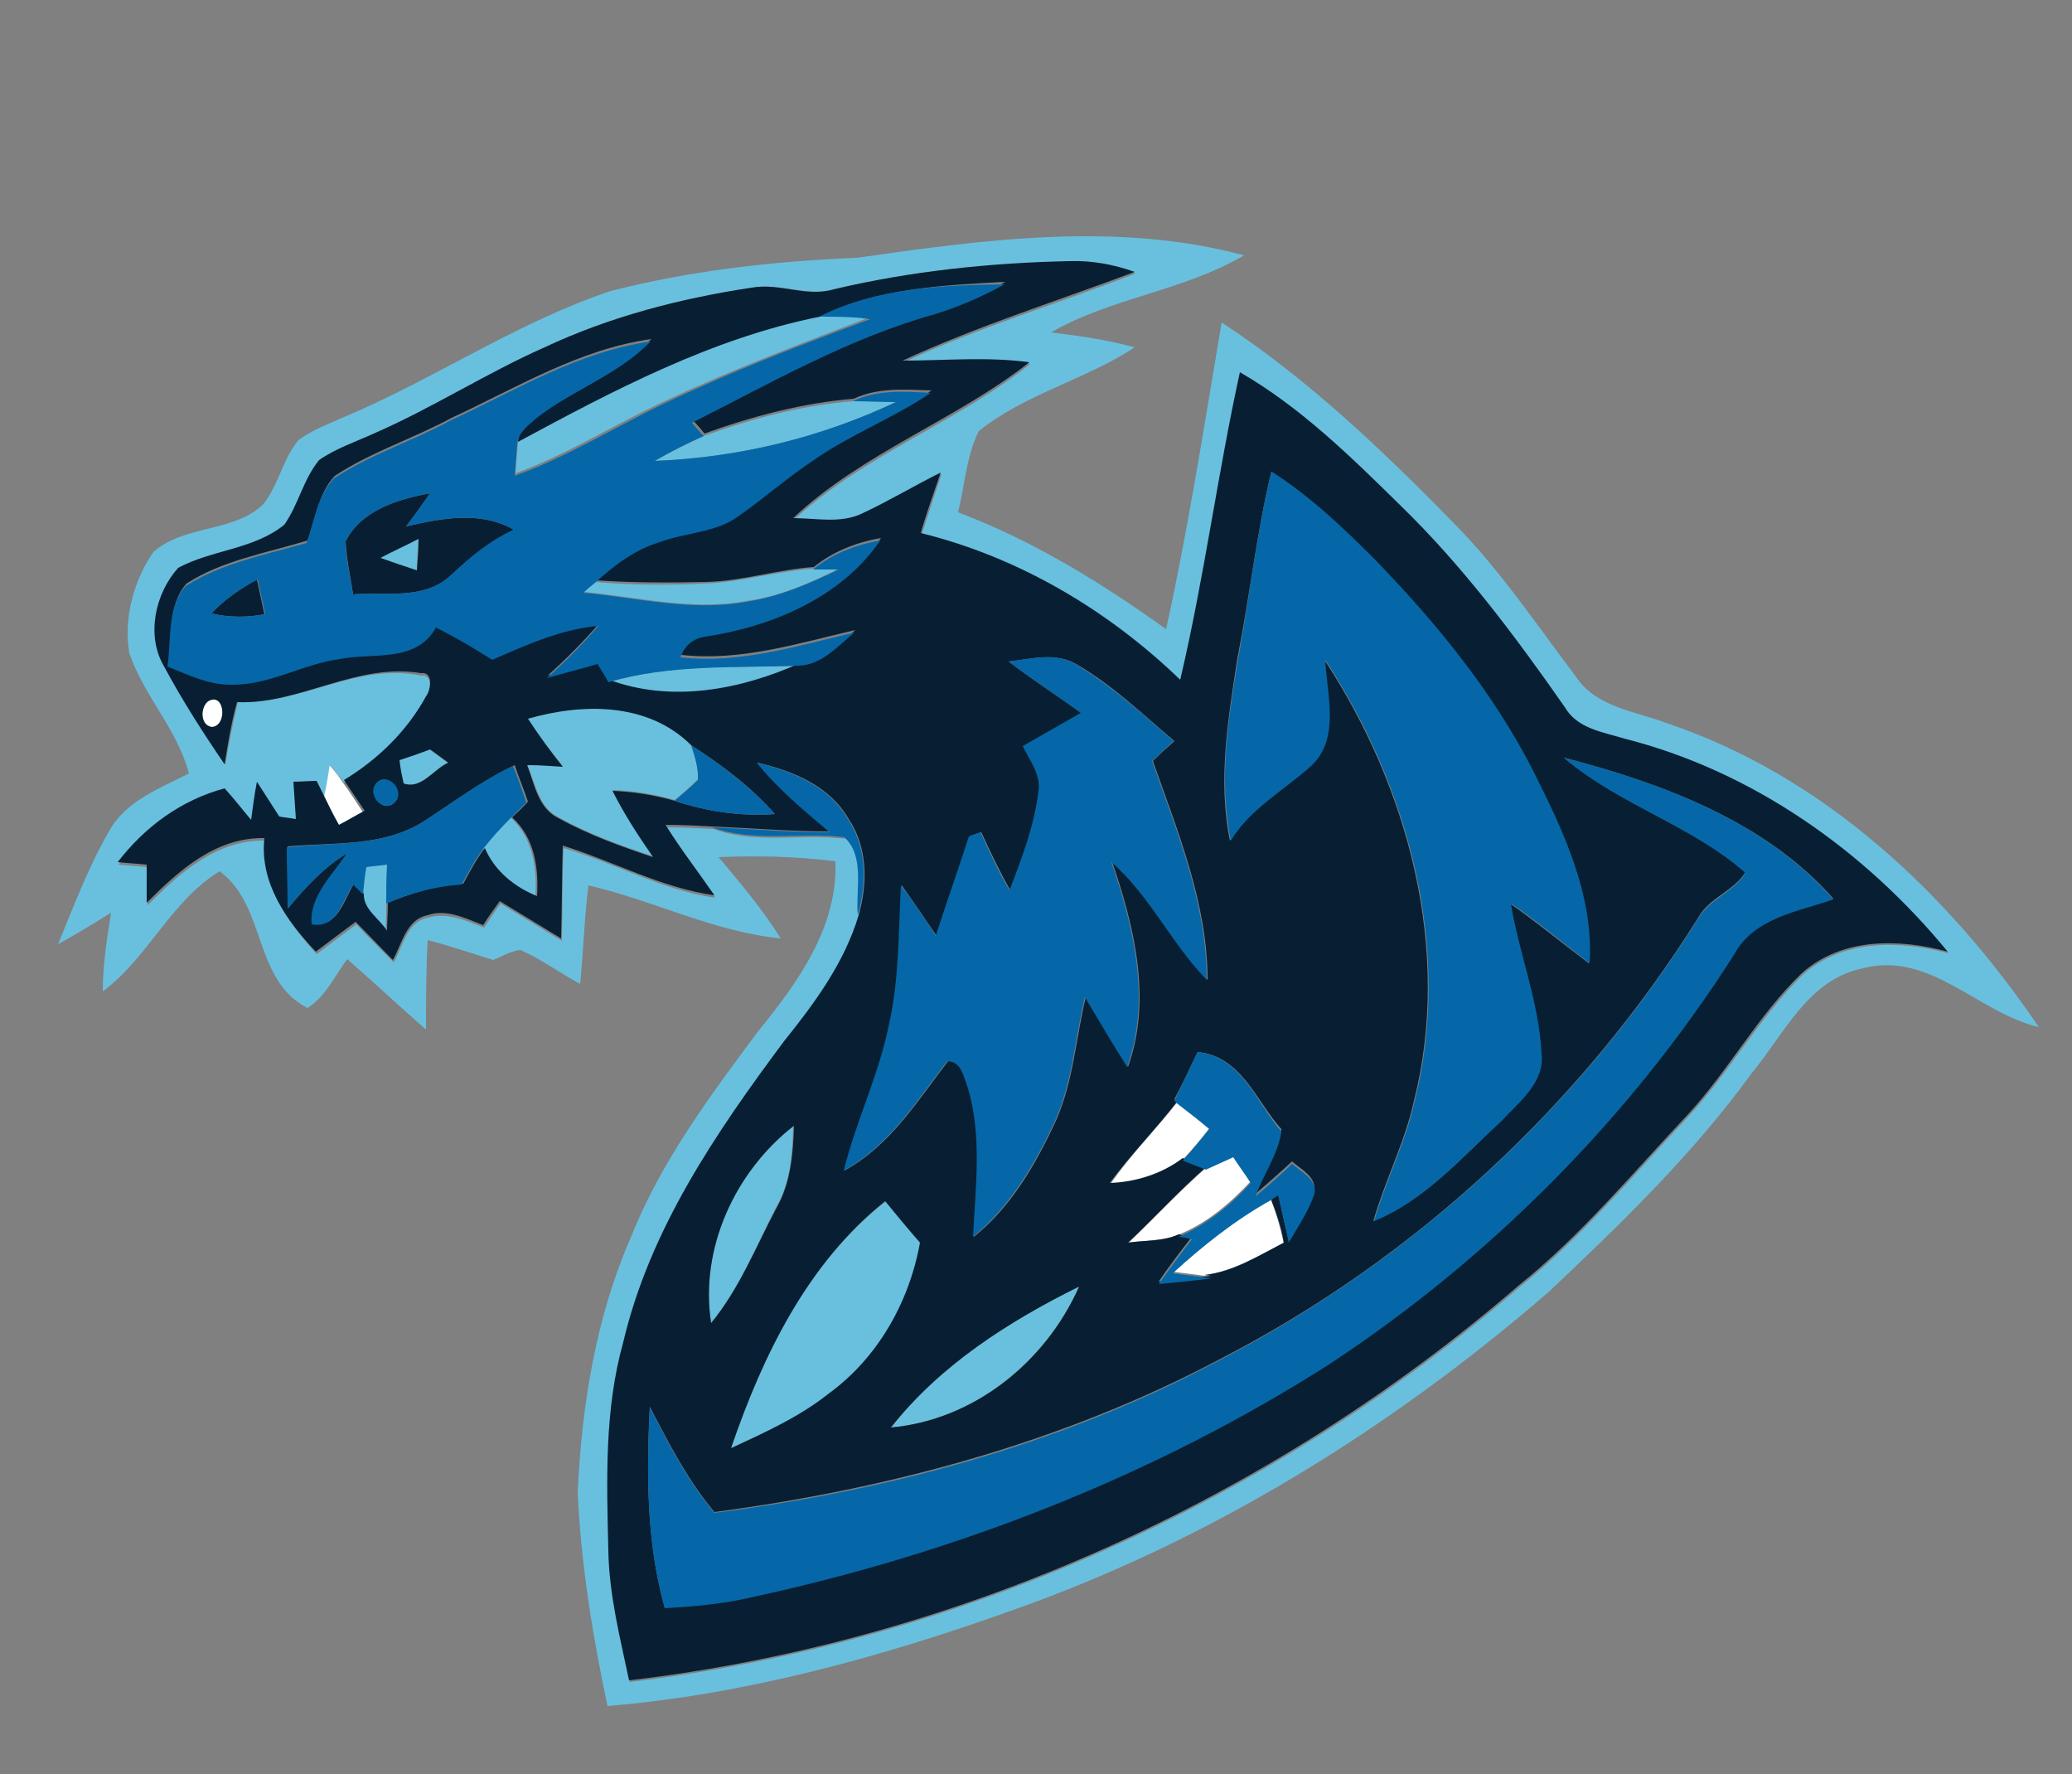 <?xml version="1.0" encoding="utf-8"?>
<!-- Generator: Adobe Illustrator 26.0.3, SVG Export Plug-In . SVG Version: 6.00 Build 0)  -->
<svg version="1.1" id="Layer_1" xmlns="http://www.w3.org/2000/svg" xmlns:xlink="http://www.w3.org/1999/xlink" x="0px" y="0px"
	 viewBox="0 0 250 214" style="enable-background:new 0 0 250 214;" xml:space="preserve">
<rect x="0" y="0" width="250" height="214" fill="#808080" stroke="none"/>
<style type="text/css">
	.st0{fill:#FFFFFF;}
	.st1{fill:#69C0DE;}
	.st2{fill:#081F33;}
	.st3{fill:#0567A7;}
</style>
<g id="_x23_ffffffff">
	<path class="st0" d="M25.1,84.6c2-1.2,2.4,2.9,0.5,3.1C24.1,87.5,24.1,85.3,25.1,84.6z"/>
	<path class="st0" d="M39.6,92.1c0.6,0.7,1.2,1.4,1.7,2.2c0.9,1.2,1.7,2.5,2.5,3.7c-0.8,0.4-2.3,1.2-3.1,1.7
		c-0.6-1.2-1.2-2.5-1.9-3.7C39.2,94.7,39.4,93.4,39.6,92.1z"/>
	<path class="st0" d="M142.1,132.9c1.3,1,2.6,2,3.9,3.1c-1,1.3-2.1,2.6-3.2,3.8c-2.5,1.9-5.7,2.9-8.8,3
		C136.5,139.2,139.5,136.2,142.1,132.9z"/>
	<path class="st0" d="M145.6,140.8c1.1-0.5,2.2-1,3.3-1.5c0.5,0.8,1.5,2.3,2.1,3.1c-2.5,2.7-5.3,5.1-8.7,6.5c-1.9,0.8-4.1,0.7-6.1,1
		C139.3,146.9,142.3,143.7,145.6,140.8z"/>
	<path class="st0" d="M141.5,153.4c3.6-3.3,7.5-6.4,11.8-8.8c0.7,1.8,1.2,3.5,1.6,5.4c-3.1,1.5-6.1,3.5-9.6,3.9
		C144,153.7,142.8,153.6,141.5,153.4z"/>
</g>
<g id="_x23_69c0deff">
	<path class="st1" d="M103.4,31.1c15.4-2.2,31.4-4.4,46.7-0.3c-7.3,4.3-16,5.1-23.3,9.3c3.4,0.4,6.8,0.9,10.1,1.8
		c-5.9,3.9-13.2,5.6-18.8,10.1c-1.5,3-1.7,6.5-2.5,9.8c9,3.4,17.3,8.5,25.1,14.1c2.7-12.3,4.6-24.6,6.7-37
		c10.4,6.8,19.5,15.5,28.2,24.4c5.5,5.6,9.9,12.2,14.6,18.4c2.4,3.6,7.1,4.1,10.8,5.5c18.9,6.3,34,20.5,45,36.7
		c-7.3-1.7-13.1-9.2-21.2-7.1c-6.6,1.3-9.5,7.9-13.4,12.6c-7.1,9.8-15.8,18.2-24.6,26.5c-19.1,16.5-40.9,30-64.8,38.4
		c-15.7,5.6-32,10.1-48.7,11.5c-1.8-8.5-3.2-17.1-3.6-25.8c0.5-10.5,2.2-21.1,6.4-30.7c3.6-9.1,9.5-17,15.3-24.8
		c4.8-5.9,9.7-12.6,9.4-20.6c-4.7-0.6-9.4-0.7-14.1-0.5c2.7,3.2,5.3,6.3,7.5,9.8c-8.1-0.8-15.4-4.6-23.2-6.4
		c-0.5,3.9-0.6,7.9-1,11.9c-2.4-1.3-4.7-3-7.2-4.1c-1.2,0.1-2.2,0.8-3.3,1.2c-2.6-0.8-5.2-1.7-7.9-2.4c-0.2,3.6-0.2,7.2-0.2,10.8
		c-3.2-2.8-6.3-5.7-9.5-8.5c-1.5,2-2.6,4.5-4.8,5.9c-6.6-3.4-4.9-12.3-10.6-16.5c-5.9,3.6-8.6,10.4-14.1,14.5c0-3.2,0.5-6.3,1-9.5
		c-2.1,1.3-4.2,2.6-6.4,3.8c1.9-4.6,3.7-9.4,6.2-13.7c2-3.6,6.1-5.1,9.6-6.9c-1.4-5.3-5.4-9.3-7.2-14.5c-0.7-4.2,0.5-8.7,2.9-12.2
		c3.7-3.3,9.5-2.3,13.2-5.7c1.9-2.3,2.4-5.5,4.3-7.8c1.6-1.2,3.5-1.9,5.3-2.7c11-4.6,21-11.5,32.4-15.3
		C83.5,32.6,93.5,31.5,103.4,31.1 M100.6,34.9c-3.2,0.9-6.5-0.8-9.8-0.2c-8.6,1.3-17.1,3.4-25,7.2c-7,3.1-13.5,7.4-20.6,10.4
		c-2.2,1-4.6,1.8-6.6,3.2c-1.9,2.3-2.5,5.4-4.2,7.8c-3.7,3-8.8,3-12.8,5.2c-2.8,3-3.9,8.2-1.7,11.9c2.1,4.1,4.7,7.9,7.3,11.8
		c0.4-2.5,0.9-5,1.5-7.5c7.6,0.3,14.4-4.8,22.1-3.2c1.5-0.2,1.2,2,0.6,2.8c-2.3,4.2-5.8,7.6-9.9,10.1c-0.6-0.8-1.2-1.5-1.7-2.2
		c-0.2,1.3-0.4,2.6-0.7,3.9c-0.2-0.4-0.6-1.2-0.8-1.6c-0.7,0-2.1,0.1-2.8,0.1c0.1,1.5,0.2,3,0.3,4.5c-0.5-0.1-1.5-0.2-2-0.3
		c-0.9-1.4-1.7-2.8-2.7-4.2c-0.2,1.5-0.5,3.1-0.7,4.6c-1.1-1.2-2.1-2.5-3.2-3.8c-5.3,1.4-9.7,4.6-12.9,8.9c0.9,0.1,2.6,0.2,3.5,0.3
		c0,1.5,0,3.1,0,4.6c3.9-3.9,8.3-7.9,14.2-7.8c-0.6,5.3,2.8,9.9,6.2,13.7c1.6-1.2,3.2-2.4,4.8-3.6c1.5,1.6,3,3.1,4.5,4.6
		c1.1-1.9,1.6-5,4.2-5.4c2.3-0.7,4.6,0.4,6.7,1.2c0.7-1,1.3-2,2-2.9c2.5,1.5,4.9,3,7.4,4.5c0.1-3.7,0-7.5,0.2-11.2
		c6.2,1.8,11.9,5.1,18.3,6c-2-2.8-4.1-5.5-5.9-8.5c1.9,0,3.8,0.1,5.7,0.2c5.1,1.9,10.7,0.5,16,1.2c2.4,2.4,1.3,6.3,1.6,9.4
		c-1.7,5.7-5.3,10.6-9,15.2c-8.2,11-16.2,22.8-19.4,36.3c-2.4,8.2-2,16.8-1.8,25.2c0.1,5.3,1.4,10.5,2.5,15.6
		c39.4-4.7,77.3-21.7,107.3-47.6c7.6-6.1,13.8-13.6,20.4-20.6c5-5.4,8.6-12,13.8-17.1c4.8-4.3,11.7-4.2,17.6-2.6
		c-10.1-12.2-23.6-21.8-39-25.7c-2.6-0.8-5.7-1.2-7.2-3.8c-6-8.5-12.2-17-19.8-24.3c-6-5.9-12.1-11.9-19.4-16.1
		c-2.7,12.3-4.3,24.8-7.2,37.1c-8.7-8.4-19.5-14.8-31.3-17.7c0.8-2.5,1.6-4.9,2.4-7.3c-3.2,1.5-6.2,3.4-9.4,4.9
		c-2.6,1.3-5.6,0.6-8.4,0.6c8.4-7.8,19.6-11.7,28.5-18.8c-5.1-0.7-10.2-0.2-15.3-0.2c9.1-4.2,18.7-7.1,28-10.7
		c-2.5-1-5.2-1.5-7.9-1.3C119.5,31.7,109.9,32.7,100.6,34.9z"/>
	<path class="st1" d="M62.5,53.3C74,47.1,85.9,40.8,98.9,38.2c2.1-0.1,4.1,0,6.2,0c-8.3,3.2-16.6,6.3-24.7,10.1
		c-6.1,2.8-11.9,6.5-18.2,8.8C62.3,55.8,62.4,54.6,62.5,53.3z"/>
	<path class="st1" d="M84.9,52.6c5.8-2.1,11.8-3.7,18-4.2c1.7,0,3.5,0,5.2,0.1c-9.1,4.3-19,6.7-29.1,7.1
		C80.9,54.5,82.8,53.5,84.9,52.6z"/>
	<path class="st1" d="M45.9,67.3c1.5-0.8,3.1-1.6,4.6-2.3c-0.1,1.2-0.2,2.5-0.2,3.8C48.8,68.4,47.3,67.9,45.9,67.3z"/>
	<path class="st1" d="M85.1,70.4c4.4-0.2,8.6-1.5,13-1.8c0.8,0,2.3,0,3.1,0c-3.6,1.8-7.3,3.4-11.2,3.9c-6.5,1.2-13.1-0.5-19.6-1.1
		c0.5-0.4,1-0.8,1.4-1.2C76.2,70.6,80.6,70.6,85.1,70.4z"/>
	<path class="st1" d="M73.4,82.3c7.5-2.3,15.3-1.7,23-2C89.3,83.5,80.9,85.1,73.4,82.3z"/>
	<path class="st1" d="M63.7,86.7c6.6-1.9,14.5-2,19.7,3.2c0.4,1.3,0.9,2.7,0.8,4.1c-0.9,0.9-1.8,1.7-2.8,2.5
		c-2.4-0.7-4.9-1.1-7.5-1.2c1.4,2.8,3.2,5.4,4.9,8c-3.9-1.3-7.8-2.7-11.4-4.7c-2.4-1.2-2.8-4.1-3.8-6.4c1.4,0.1,2.8,0.2,4.3,0.2
		C66.4,90.6,65,88.7,63.7,86.7z"/>
	<path class="st1" d="M48.2,91.7c1.2-0.4,2.4-0.8,3.6-1.3c0.7,0.5,1.5,1.1,2.2,1.6c-1.7,0.8-3.2,3.3-5.4,2.5
		C48.5,93.6,48.3,92.7,48.2,91.7z"/>
	<path class="st1" d="M58.3,102.3c1-1.3,2.1-2.5,3.3-3.7c2.7,2.5,3.2,6,3,9.5C61.9,107,59.6,105.1,58.3,102.3z"/>
	<path class="st1" d="M44.2,104.5c0.6-0.1,1.9-0.2,2.5-0.3c0,1.6,0,3.1-0.1,4.7c0,0.8,0,2.5-0.1,3.4c-0.9-1.5-2.9-2.6-2.8-4.5
		C43.9,106.7,44,105.6,44.2,104.5z"/>
	<path class="st1" d="M85.8,159.6c-1.4-9,2.9-18.2,9.9-23.8c-0.1,3.4-0.3,6.9-2.1,9.9C91.2,150.4,89.2,155.4,85.8,159.6z"/>
	<path class="st1" d="M88.2,174.7c3.8-11.2,9.2-22.4,18.7-29.8c1.3,1.7,2.7,3.4,4.2,5c-1.3,7.2-5,13.9-11,18.2
		C96.5,170.9,92.3,172.8,88.2,174.7z"/>
	<path class="st1" d="M107.5,172.2c5.9-7.5,14.2-12.8,22.7-17C126.1,164.3,117.5,171.3,107.5,172.2z"/>
</g>
<g id="_x23_081f33ff">
	<path class="st2" d="M100.6,34.9c9.3-2.2,18.9-3.2,28.4-3.4c2.7-0.1,5.4,0.4,7.9,1.3c-9.3,3.5-18.9,6.5-28,10.7
		c5.1,0,10.2-0.5,15.3,0.2c-8.9,7-20.1,10.9-28.5,18.8c2.8,0,5.8,0.7,8.4-0.6c3.2-1.5,6.2-3.3,9.4-4.9c-0.8,2.4-1.7,4.8-2.4,7.3
		c11.8,2.9,22.6,9.3,31.3,17.7c2.9-12.3,4.5-24.8,7.2-37.1C156.9,49.1,163,55.1,169,61c7.5,7.3,13.8,15.7,19.8,24.3
		c1.5,2.6,4.6,3,7.2,3.8c15.4,3.9,29,13.5,39,25.7c-5.9-1.6-12.8-1.7-17.6,2.6c-5.3,5.1-8.8,11.7-13.8,17.1
		c-6.6,7-12.8,14.5-20.4,20.6c-30,25.9-67.9,43-107.3,47.6c-1.1-5.2-2.4-10.3-2.5-15.6c-0.2-8.4-0.5-17,1.8-25.2
		c3.2-13.6,11.2-25.3,19.4-36.3c3.7-4.6,7.3-9.5,9-15.2c1.1-3.8,1.1-8.2-1.2-11.6c-2.3-4-6.7-5.8-11-6.8c2.5,3.2,5.7,5.8,8.8,8.3
		c-4.8,0-9.5-0.4-14.2-0.6c-1.9-0.1-3.8-0.2-5.7-0.2c1.8,2.9,3.9,5.6,5.9,8.5c-6.4-0.9-12.2-4.1-18.3-6c-0.1,3.7-0.1,7.5-0.2,11.2
		c-2.5-1.5-4.9-3-7.4-4.5c-0.7,1-1.4,1.9-2,2.9c-2.1-0.8-4.4-2-6.7-1.2c-2.6,0.5-3.1,3.5-4.2,5.4c-1.5-1.5-3-3.1-4.5-4.6
		c-1.6,1.2-3.2,2.4-4.8,3.6c-3.5-3.7-6.8-8.3-6.2-13.7c-5.9-0.1-10.3,3.9-14.2,7.8c0-1.5,0-3.1,0-4.6c-0.9-0.1-2.6-0.2-3.5-0.3
		c3.3-4.3,7.7-7.5,12.9-8.9c1.1,1.2,2.1,2.5,3.2,3.8c0.2-1.5,0.4-3.1,0.7-4.6c0.9,1.4,1.8,2.8,2.7,4.2c0.5,0.1,1.5,0.2,2,0.3
		c-0.1-1.5-0.2-3-0.3-4.5c0.7,0,2.1-0.1,2.8-0.1c0.2,0.4,0.6,1.2,0.8,1.6c0.6,1.2,1.2,2.5,1.9,3.7c0.8-0.4,2.3-1.3,3.1-1.7
		c-0.8-1.2-1.7-2.5-2.5-3.7c4.1-2.5,7.6-5.9,9.9-10.1c0.6-0.8,0.9-3-0.6-2.8C43,79.9,36.2,85,28.6,84.7c-0.7,2.5-1.1,5-1.5,7.5
		c-2.6-3.8-5.1-7.7-7.3-11.8c-2.2-3.7-1.1-8.8,1.7-11.9c4.1-2.2,9.1-2.2,12.8-5.2c1.7-2.4,2.3-5.5,4.2-7.8c2-1.4,4.4-2.2,6.6-3.2
		c7.1-3.1,13.6-7.3,20.6-10.4c7.9-3.7,16.4-5.9,25-7.2C94.1,34.1,97.3,35.9,100.6,34.9 M98.9,38.2C85.9,40.8,74,47.1,62.5,53.3
		c0.1-1.5,1.5-2.4,2.5-3.3c4.3-3.3,9.7-5.1,13.6-9.1c-8.7,1.2-16.3,5.9-24.1,9.5c-4.6,2.5-9.7,4.1-14.1,7c-2,2.1-2.3,5.2-3.3,7.8
		c-4.9,1.5-10.3,2.4-14.6,5.2c-2.3,2.6-1.7,6.5-2.2,9.7c2.4,1,4.9,2.2,7.6,2.2c4.6,0.1,8.7-2.4,13.2-3.1c4.1-0.8,9.2,0.6,11.6-3.8
		c2.3,1.2,4.6,2.5,6.8,3.9c4.1-1.8,8.3-3.7,12.8-4.1c-1.9,2.2-4,4.3-6.2,6.3c2-0.6,4-1.1,6.1-1.7c0.4,0.7,0.9,1.5,1.3,2.2
		c7.5,2.8,15.9,1.2,23-2c2.8,0,4.7-2.3,6.7-4c-6.9,1.6-13.8,3.8-21,3c0.5-1.5,1.5-2.3,3-2.5c8-1.3,16.4-4.8,21.1-11.6
		c-2.9,0.5-5.8,1.6-8.1,3.5c-4.4,0.3-8.6,1.7-13,1.8c-4.4,0.1-8.9,0.1-13.3-0.2c2.3-2.1,4.8-4,7.8-4.9c3.2-1.1,6.8-1.1,9.6-3.2
		c3-2.1,5.7-4.5,8.7-6.5c4.5-3.2,9.8-5.3,14.4-8.3c-3.1-0.1-6.4-0.4-9.4,1c-6.1,0.5-12.2,2.1-18,4.2c-0.3-0.4-1-1.2-1.4-1.6
		c9.6-4.8,19-10.2,29.3-13.1c2.9-0.9,5.8-2.1,8.4-3.6C113.7,34.4,105.7,34.8,98.9,38.2 M153.4,56.9c-1.8,7.4-2.6,15-4.1,22.5
		c-1.1,7.2-2.4,14.7-0.9,22c2.4-3.9,6.5-6.1,9.8-9.1c3.4-3.3,1.8-8.5,1.6-12.7c10.1,15.4,15.4,35,10.8,53.2c-1.1,5-3.5,9.6-4.9,14.5
		c6.2-2.5,10.7-7.7,15.4-12.1c2.1-2.3,5.1-4.6,4.8-8.1c-0.3-6.2-2.7-12-3.7-18.1c3.3,2.3,6.3,4.8,9.5,7.2c0.5-8.3-3.1-16-6.8-23.2
		c-4.9-9.6-11.8-18-19.3-25.7C161.8,63.5,157.9,59.8,153.4,56.9 M121.7,79.8c2.9,2.2,5.8,4.1,8.8,6.2c-2.3,1.4-4.6,2.7-7,4
		c0.8,1.7,2.1,3.4,1.9,5.4c-0.5,4.2-2,8.1-3.5,12c-1.3-2.3-2.4-4.6-3.5-7c-0.3,0.1-1,0.3-1.4,0.5c-1.3,4-2.7,8-4,12
		c-1.4-2.1-2.8-4.1-4.2-6.1c-0.3,5.5-0.2,11.1-1.4,16.6c-1.2,6.1-4,11.8-5.5,17.8c5.5-3,8.8-8.4,12.5-13.2c1.8,0,2.1,2,2.5,3.3
		c1.7,5.9,0.9,12,0.6,17.9c4.5-3.6,7.5-8.8,9.9-14c2.1-4.7,2.4-9.9,3.6-14.9c1.7,2.8,3.3,5.7,5.1,8.4c2.9-8.1,0.8-16.8-1.9-24.7
		c4.6,4.1,7.2,9.8,11.5,14.2c0-9.2-3.6-17.9-6.6-26.4c0.8-0.8,1.7-1.6,2.6-2.4c-3.8-3.2-7.4-6.7-11.7-9.2
		C127.4,78.6,124.4,79.5,121.7,79.8 M25.1,84.6c-1,0.8-0.9,3,0.5,3.1C27.5,87.5,27.1,83.4,25.1,84.6 M63.7,86.7
		c1.3,2,2.7,3.9,4.2,5.8c-1.4-0.1-2.8-0.2-4.3-0.2c0.9,2.3,1.3,5.2,3.8,6.4c3.6,2,7.5,3.4,11.4,4.7c-1.8-2.6-3.5-5.2-4.9-8
		c2.5,0.1,5,0.5,7.5,1.2c3.9,1.3,8,1.9,12.1,1.6c-2.9-3.3-6.4-5.9-10.1-8.3C78.2,84.7,70.3,84.8,63.7,86.7 M48.2,91.7
		c0.1,1,0.3,1.9,0.5,2.8c2.1,0.8,3.6-1.7,5.4-2.5c-0.7-0.5-1.5-1.1-2.2-1.6C50.6,90.9,49.4,91.3,48.2,91.7 M188.7,91.4
		c6.6,5.6,15.3,8.1,21.9,13.8c-1.4,2.3-4.4,3.1-5.7,5.5c-14.1,22.5-34.2,41.2-57.8,53.3c-18.9,10-39.8,15.6-60.9,18.4
		c-3.2-3.8-5.5-8.3-7.8-12.7c-0.4,8.1-0.4,16.4,1.8,24.2c3.5-0.2,7-0.5,10.4-1.3c24.7-5.3,48.6-14.6,69.9-28.2
		c19.4-12.8,36.2-29.7,48.7-49.3c2.4-4.5,7.7-5.2,12-6.7C213,99.1,200.6,94.5,188.7,91.4 M51.1,99.1c-4.9,3.1-10.9,2.5-16.4,3
		c0,2.5,0,4.9,0.1,7.4c2.1-2.5,4.3-4.9,7.1-6.6c-1.7,2.7-4.5,5.1-4.2,8.5c3,0.6,3.8-2.8,5-4.8c0.4,0.4,0.8,0.8,1.2,1.2
		c-0.1,1.9,1.9,3,2.8,4.5c0-0.9,0.1-2.5,0.1-3.4c2.9-1.2,5.9-2.1,9.1-2.3c0.8-1.5,1.6-3,2.6-4.3c1.2,2.8,3.6,4.7,6.3,5.8
		c0.2-3.5-0.3-7-3-9.5c0.5-0.5,1.5-1.4,1.9-1.9c-0.5-1.5-1.1-2.9-1.6-4.4C58.1,94.2,54.7,96.8,51.1,99.1 M45.5,94.4
		c-1.3,1.3,0.7,3.8,2.1,2.4C48.9,95.6,46.8,93.1,45.5,94.4 M144.5,126.9c-0.9,1.9-1.8,3.8-2.8,5.7l0.3,0.3c-2.6,3.4-5.6,6.4-8.1,9.8
		c3.1-0.1,6.3-1.1,8.8-3c0.7,0.3,2.1,0.8,2.8,1.1c-3.3,2.9-6.2,6.1-9.4,9.1c2-0.3,4.2-0.1,6.1-1c0.4,0.1,1.2,0.3,1.6,0.3
		c-1.4,1.8-2.7,3.5-4,5.4c2.1-0.2,4.3-0.4,6.4-0.7l-0.9-0.1c3.5-0.4,6.5-2.3,9.6-3.9c-0.3-1.9-0.9-3.6-1.6-5.4l0.9-0.6
		c0.4,1.9,0.8,3.8,1.3,5.7c1.1-1.9,2.4-3.8,3.1-5.9c0.2-1.8-1.6-2.6-2.7-3.6c-1.4,1.3-2.9,2.6-4.4,3.9c0.9-2.6,2.8-5,3.1-7.8
		C151.6,132.9,149.8,127.4,144.5,126.9 M85.8,159.6c3.4-4.1,5.4-9.2,7.9-13.9c1.7-3,2-6.5,2.1-9.9C88.7,141.3,84.4,150.6,85.8,159.6
		 M88.2,174.7c4.1-1.9,8.3-3.8,11.8-6.6c5.9-4.3,9.7-11,11-18.2c-1.4-1.6-2.8-3.3-4.2-5C97.4,152.4,92,163.6,88.2,174.7
		 M107.5,172.2c10-0.9,18.7-7.9,22.7-17C121.7,159.4,113.4,164.7,107.5,172.2z"/>
	<path class="st2" d="M41.7,65.3c1.9-3.8,6.4-5.1,10.2-5.8c-1,1.4-1.9,2.7-2.9,4c4.3-1,9-1.9,13,0.4c-2.9,1.4-5.3,3.4-7.6,5.5
		c-3.2,3-7.8,2-11.8,2.3C42.3,69.6,41.8,67.5,41.7,65.3 M45.9,67.3c1.4,0.5,2.9,1,4.4,1.5c0.1-1.2,0.2-2.5,0.2-3.8
		C49,65.8,47.4,66.5,45.9,67.3z"/>
	<path class="st2" d="M25.5,74c1.6-1.7,3.5-3,5.5-4.1c0.3,1.4,0.6,2.8,0.9,4.2C29.8,74.5,27.6,74.5,25.5,74z"/>
</g>
<g id="_x23_0567a7ff">
	<path class="st3" d="M98.9,38.2c6.8-3.5,14.8-3.8,22.3-3.9c-2.7,1.5-5.5,2.7-8.4,3.6c-10.4,2.9-19.8,8.3-29.3,13.1
		c0.3,0.4,1,1.2,1.4,1.6c-2,0.9-4,1.9-5.9,3c10.1-0.4,20-2.8,29.1-7.1c-1.7,0-3.5-0.1-5.2-0.1c2.9-1.4,6.2-1.2,9.4-1
		c-4.6,3.1-9.9,5.1-14.4,8.3c-3,2-5.7,4.4-8.7,6.5c-2.8,2.1-6.4,2-9.6,3.2c-3,0.9-5.5,2.8-7.8,4.9c-0.5,0.4-1,0.8-1.4,1.2
		c6.5,0.6,13.1,2.3,19.6,1.1c4-0.6,7.7-2.2,11.2-3.9c-0.8,0-2.3,0-3.1,0c2.3-1.9,5.2-3,8.1-3.5c-4.7,6.9-13.1,10.4-21.1,11.6
		c-1.5,0.2-2.5,1.1-3,2.5c7.2,0.8,14.1-1.4,21-3c-2,1.6-3.9,3.9-6.7,4c-7.7,0.3-15.5-0.2-23,2c-0.4-0.8-0.9-1.5-1.3-2.2
		c-2,0.6-4.1,1.1-6.1,1.7c2.2-2,4.3-4.1,6.2-6.3c-4.5,0.4-8.7,2.3-12.8,4.1c-2.2-1.4-4.4-2.7-6.8-3.9c-2.4,4.3-7.5,3-11.6,3.8
		c-4.5,0.6-8.5,3.2-13.2,3.1c-2.7,0-5.1-1.2-7.6-2.2c0.5-3.2-0.1-7.1,2.2-9.7c4.4-2.8,9.7-3.8,14.6-5.2c0.9-2.6,1.3-5.7,3.3-7.8
		c4.4-2.9,9.5-4.5,14.1-7c7.8-3.6,15.4-8.3,24.1-9.5c-3.9,4-9.3,5.8-13.6,9.1c-1,0.9-2.4,1.8-2.5,3.3c-0.1,1.3-0.2,2.5-0.3,3.8
		c6.4-2.3,12.1-5.9,18.2-8.8c8-3.8,16.3-7,24.7-10.1C103,38.2,100.9,38.2,98.9,38.2 M41.7,65.3c0,2.2,0.6,4.3,0.9,6.4
		c4-0.3,8.6,0.7,11.8-2.3c2.3-2.2,4.7-4.2,7.6-5.5c-4-2.3-8.7-1.4-13-0.4c1-1.3,2-2.7,2.9-4C48.1,60.2,43.6,61.5,41.7,65.3 M25.5,74
		c2.1,0.5,4.3,0.5,6.5,0.1c-0.3-1.4-0.6-2.8-0.9-4.2C29,71,27.1,72.3,25.5,74z"/>
	<path class="st3" d="M153.4,56.9c4.6,2.9,8.5,6.6,12.3,10.4C173.2,75,180.1,83.4,185,93c3.6,7.2,7.3,14.9,6.8,23.2
		c-3.2-2.4-6.2-5-9.5-7.2c1,6.1,3.4,11.9,3.7,18.1c0.4,3.5-2.7,5.8-4.8,8.1c-4.8,4.4-9.3,9.6-15.4,12.1c1.4-4.9,3.8-9.5,4.9-14.5
		c4.6-18.2-0.7-37.8-10.8-53.2c0.2,4.2,1.8,9.4-1.6,12.7c-3.3,3-7.4,5.2-9.8,9.1c-1.5-7.3-0.3-14.7,0.9-22
		C150.8,71.9,151.6,64.3,153.4,56.9z"/>
	<path class="st3" d="M121.7,79.8c2.7-0.3,5.7-1.2,8.2,0.4c4.3,2.6,8,6,11.7,9.2c-0.9,0.8-1.7,1.6-2.6,2.4c3,8.5,6.6,17.2,6.6,26.4
		c-4.3-4.4-6.8-10.1-11.5-14.2c2.7,7.9,4.8,16.6,1.9,24.7c-1.8-2.8-3.4-5.6-5.1-8.4c-1.2,5-1.5,10.2-3.6,14.9
		c-2.4,5.2-5.4,10.3-9.9,14c0.3-6,1.1-12.1-0.6-17.9c-0.5-1.3-0.8-3.3-2.5-3.3c-3.7,4.8-7,10.2-12.5,13.2c1.5-6,4.3-11.7,5.5-17.8
		c1.2-5.4,1.1-11,1.4-16.6c1.5,2,2.9,4,4.2,6.1c1.3-4,2.7-8,4-12c0.3-0.1,1-0.4,1.4-0.5c1.1,2.4,2.2,4.8,3.5,7c1.5-3.9,3-7.8,3.5-12
		c0.3-2-1.1-3.7-1.9-5.4c2.3-1.3,4.7-2.7,7-4C127.5,83.9,124.5,81.9,121.7,79.8z"/>
	<path class="st3" d="M83.4,89.9c3.6,2.4,7.2,5,10.1,8.3c-4.1,0.3-8.2-0.3-12.1-1.6c0.9-0.8,1.9-1.6,2.8-2.5
		C84.3,92.6,83.8,91.2,83.4,89.9z"/>
	<path class="st3" d="M188.7,91.4c11.9,3.1,24.3,7.7,32.5,17.1c-4.3,1.5-9.6,2.2-12,6.7c-12.5,19.6-29.3,36.5-48.7,49.3
		c-21.3,13.6-45.3,22.9-69.9,28.2c-3.4,0.8-6.9,1.1-10.4,1.3c-2.2-7.9-2.2-16.1-1.8-24.2c2.3,4.4,4.6,8.9,7.8,12.7
		c21.1-2.7,42-8.3,60.9-18.4c23.6-12.2,43.7-30.8,57.8-53.3c1.4-2.4,4.3-3.2,5.7-5.5C204,99.5,195.3,97.1,188.7,91.4z"/>
	<path class="st3" d="M91.3,92c4.2,1,8.7,2.8,11,6.8c2.3,3.4,2.3,7.7,1.2,11.6c-0.3-3.1,0.9-7-1.6-9.4c-5.3-0.7-10.8,0.7-16-1.2
		c4.7,0.2,9.5,0.6,14.2,0.6C97,97.8,93.8,95.1,91.3,92z"/>
	<path class="st3" d="M51.1,99.1c3.5-2.3,7-4.9,10.8-6.7c0.6,1.5,1.1,2.9,1.6,4.4c-0.5,0.5-1.4,1.4-1.9,1.9
		c-1.2,1.2-2.3,2.4-3.3,3.7c-1,1.3-1.8,2.9-2.6,4.3c-3.1,0.2-6.2,1-9.1,2.3c0-1.6,0-3.1,0.1-4.7c-0.6,0.1-1.9,0.2-2.5,0.3
		c-0.2,1.1-0.3,2.2-0.4,3.3c-0.4-0.4-0.8-0.8-1.2-1.2c-1.2,1.9-2,5.4-5,4.8c-0.3-3.4,2.5-5.9,4.2-8.5c-2.8,1.7-5,4.1-7.1,6.6
		c0-2.5-0.1-4.9-0.1-7.4C40.2,101.6,46.2,102.2,51.1,99.1z"/>
	<path class="st3" d="M45.5,94.4c1.4-1.3,3.5,1.1,2.1,2.4C46.2,98.2,44.1,95.7,45.5,94.4z"/>
	<path class="st3" d="M144.5,126.9c5.3,0.6,7.1,6.1,10.1,9.6c-0.4,2.8-2.2,5.2-3.1,7.8c1.5-1.2,3-2.6,4.4-3.9c1.1,1,3,1.8,2.7,3.6
		c-0.7,2.1-2,4-3.1,5.9c-0.4-1.9-0.8-3.8-1.3-5.7l-0.9,0.6c-4.3,2.4-8.2,5.5-11.8,8.8c1.3,0.2,2.6,0.3,3.8,0.5l0.9,0.1
		c-2.1,0.3-4.3,0.5-6.4,0.7c1.3-1.8,2.6-3.6,4-5.4c-0.4-0.1-1.2-0.3-1.6-0.3c3.4-1.5,6.3-3.8,8.7-6.5c-0.5-0.8-1.6-2.3-2.1-3.1
		c-1.1,0.5-2.2,1-3.3,1.5c-0.7-0.3-2.1-0.8-2.8-1.1c1.1-1.2,2.2-2.5,3.2-3.8c-1.3-1.1-2.6-2.1-3.9-3.1l-0.3-0.3
		C142.7,130.7,143.6,128.8,144.5,126.9z"/>
</g>
</svg>
